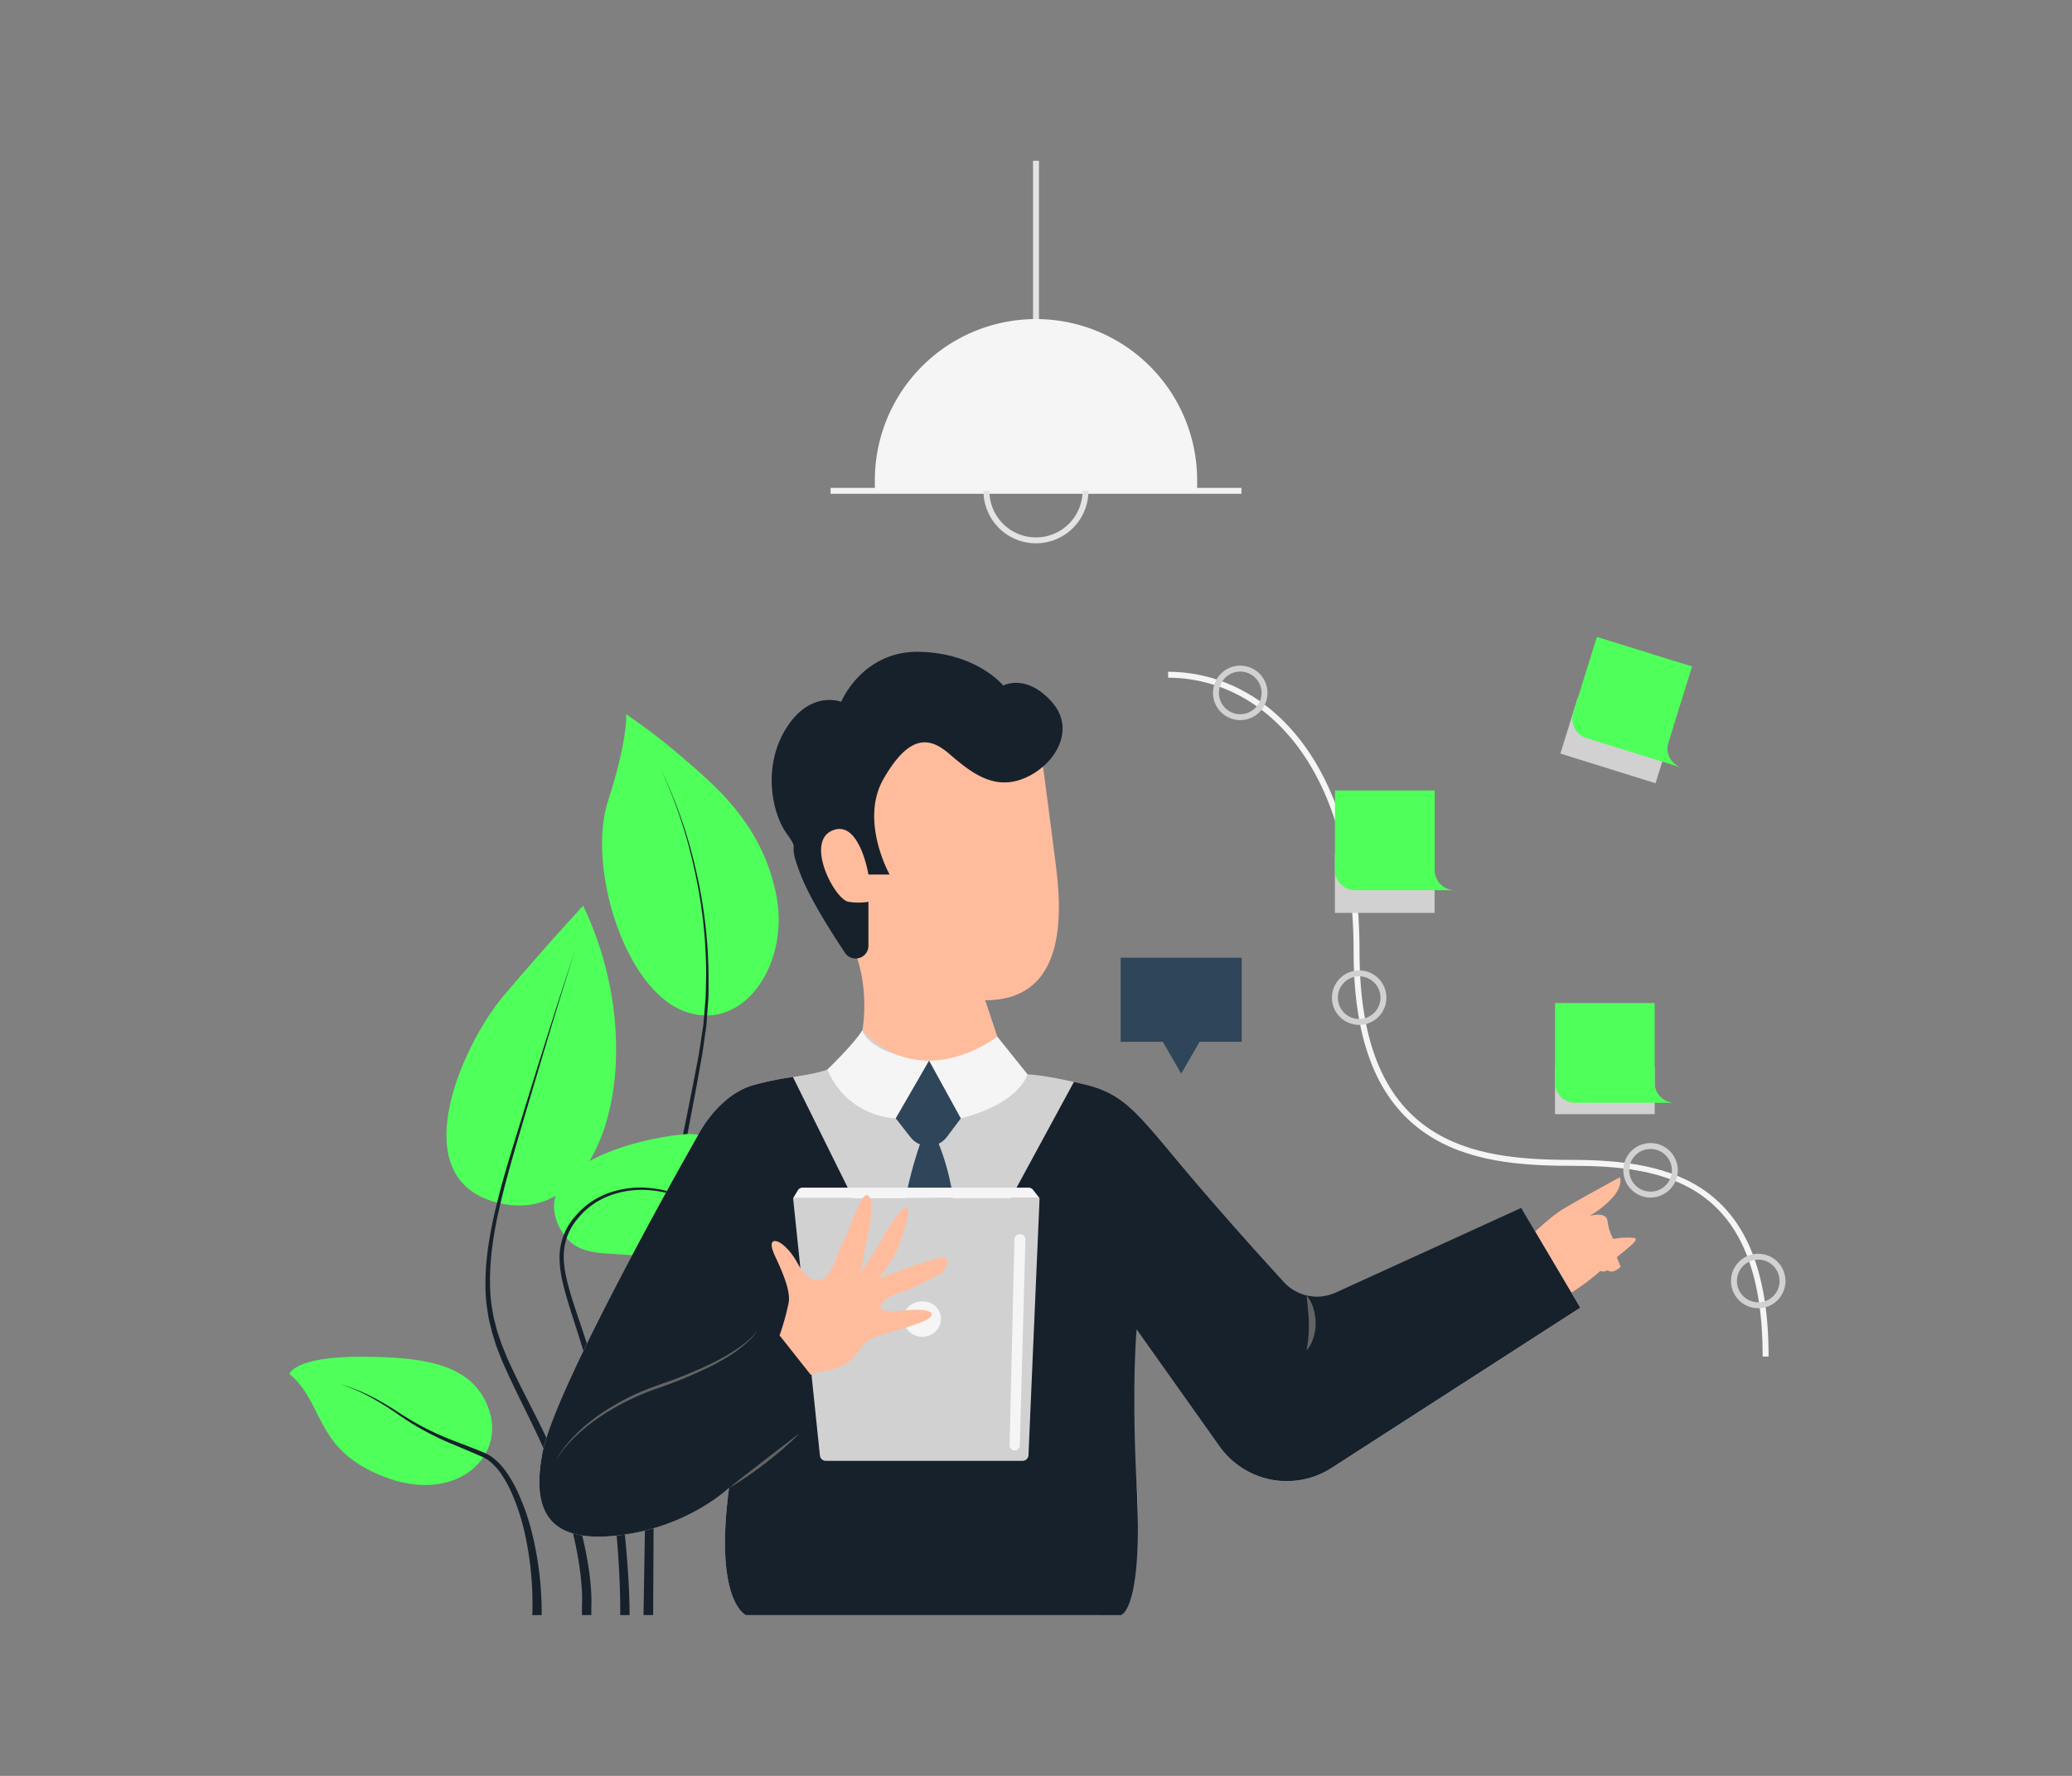 <svg id="Layer_1" data-name="Layer 1" xmlns="http://www.w3.org/2000/svg" viewBox="0 0 700 600"><rect x="0" y="0" width="700" height="600" fill="#808080" stroke="none"/><title>Corporate Illustrations Pack - Scene 5</title><path d="M597.5,458.32h-2c0-26.43-6.54-44.08-20-54C563,395.12,546,393.88,531.05,393.88c-17.27,0-35.19-1.32-49.28-10.85-16.47-11.12-24.47-31.27-24.47-61.59,0-63.87-31.47-92.47-62.66-92.47v-2c32.18,0,64.66,29.21,64.66,94.47,0,29.6,7.71,49.21,23.58,59.94,13.66,9.22,31.22,10.5,48.17,10.5C565.56,391.88,597.5,399.93,597.5,458.32Z" fill="#f5f5f5"/><path d="M557.62,404.6a9.2,9.2,0,1,1,9.2-9.2A9.21,9.21,0,0,1,557.62,404.6Zm0-16.4a7.2,7.2,0,1,0,7.2,7.2A7.21,7.21,0,0,0,557.62,388.2Z" fill="#d1d1d1"/><path d="M594,442a9.2,9.2,0,1,1,9.2-9.2A9.21,9.21,0,0,1,594,442Zm0-16.4a7.2,7.2,0,1,0,7.2,7.2A7.21,7.21,0,0,0,594,425.58Z" fill="#d1d1d1"/><rect x="450.98" y="288.69" width="33.68" height="19.74" fill="#d1d1d1"/><path d="M510.51,423.9s11.6-11.74,17.16-15.15,19.58-11,19.58-11,1.14,2.66-2.27,6.63a31.66,31.66,0,0,1-8,6.44s5.72-1.7,6.1,1.71A17.49,17.49,0,0,0,545,418.6a25.42,25.42,0,0,1,6.82-.38c3,.38-2.65,3.79-11.37,11.37S524.9,440.2,521.11,441,510.51,423.9,510.51,423.9Z" fill="#ffbc9d"/><path d="M545.35,422.43l2.17,5.59s-3.56,3.56-5.26,0S545.35,422.43,545.35,422.43Z" fill="#ffbc9d"/><path d="M542.54,422.43l2.17,5.59s-3.57,3.56-5.26,0S542.54,422.43,542.54,422.43Z" fill="#ffbc9d"/><path d="M211.52,241.3s.82,7.78-6.15,29.49,5.33,62.78,25.4,70.71,36-15.41,31.54-38.76-19.66-36.46-31.13-46.29A207.42,207.42,0,0,0,211.52,241.3Z" fill="#4FFF5A"/><path d="M223,259.32a160.73,160.73,0,0,1,12,34.19,162.87,162.87,0,0,1,4.37,36l0,4.55c0,1.51,0,3-.15,4.54l-.33,4.54c-.13,1.51-.16,3-.42,4.53-.44,3-.83,6-1.3,9l-1.61,8.93c-2.18,11.9-4.55,23.77-6.78,35.65s-4.23,23.78-5.53,35.77-1.91,24-2.14,36.12c-.13,6-.11,12.08-.16,18.12l-.11,18.14-.18,36.27H217.4L218,509.4l.31-18.15c.11-6.05.16-12.09.36-18.15.36-12.11,1.1-24.24,2.55-36.28s3.56-24,5.94-35.86,4.86-23.69,7.17-35.56l1.71-8.91c.5-3,.92-5.95,1.38-8.93.28-1.48.32-3,.47-4.49l.37-4.51c.17-1.5.18-3,.21-4.51l.09-4.53a162.07,162.07,0,0,0-4-35.92A160.21,160.21,0,0,0,223,259.32Z" fill="#17212b"/><path d="M189.74,416c5.53,9.31,15,6.76,29.24,8.6s18.55,4.3,27.77,14.13,38.09,8.6,44.85,5.53c0,0-15.36-11.06-24-28.26s-20.36-34.2-36.6-32.77S177,394.49,189.74,416Z" fill="#4FFF5A"/><path d="M265.61,430.74a50.09,50.09,0,0,1-11.67-7.34c-3.6-2.89-7-6-10.42-9.09-1.71-1.54-3.4-3.13-5.14-4.62a26,26,0,0,0-2.72-2.07l-1.44-.93c-.48-.31-1-.53-1.51-.81a34.92,34.92,0,0,0-13.06-3.74,31,31,0,0,0-13.41,1.71,25.18,25.18,0,0,0-10.91,7.7,19.55,19.55,0,0,0-4.87,12.2c-.14,4.48,1,8.95,2.29,13.33s2.84,8.73,4.29,13.11,2.85,8.79,4.11,13.24a270.35,270.35,0,0,1,6.08,27.06q2.42,13.67,3.82,27.47c.91,9.21,1.61,18.44,1.65,27.73h-3.18c.1-9.14-.47-18.32-1.24-27.47s-1.93-18.26-3.4-27.33A271.22,271.22,0,0,0,199.24,464c-1.19-4.43-2.51-8.83-3.9-13.21s-2.85-8.76-4.12-13.22-2.36-9.06-2.15-13.83a20.92,20.92,0,0,1,5.34-12.9,26.29,26.29,0,0,1,11.5-7.87,31.94,31.94,0,0,1,13.81-1.57,35.5,35.5,0,0,1,13.27,4c.51.28,1,.52,1.53.85l1.45,1a28.15,28.15,0,0,1,2.74,2.15c1.73,1.53,3.38,3.13,5.08,4.69,3.37,3.14,6.73,6.3,10.27,9.24A50.18,50.18,0,0,0,265.61,430.74Z" fill="#17212b"/><path d="M197,306s-12.91,13.91-27,30.61-35,63.39,0,70.15S220.33,354.56,197,306Z" fill="#4FFF5A"/><path d="M194.52,320.44c-6,18.49-11.46,37.11-17,55.73-2.72,9.32-5.55,18.62-7.87,28s-4.13,19-4.11,28.58a65.83,65.83,0,0,0,.38,7.17c.14,1.19.39,2.37.57,3.55.11.58.19,1.18.32,1.76l.44,1.74.45,1.74a14.7,14.7,0,0,0,.5,1.72l1.15,3.4c.41,1.13.89,2.23,1.33,3.35l.69,1.67.75,1.64c4,8.77,8.73,17.29,12.87,26.11A177.25,177.25,0,0,1,195.45,514a134.75,134.75,0,0,1,3.2,14.36c.39,2.43.72,4.88.91,7.34a55.08,55.08,0,0,1,.21,7.53v2.43h-3.17l0-2.57V543a53.58,53.58,0,0,0-.11-7c-.15-2.37-.45-4.75-.79-7.12a128.65,128.65,0,0,0-2.94-14.09,174.67,174.67,0,0,0-9.9-27.12c-4-8.81-8.58-17.37-12.53-26.31l-.75-1.68-.67-1.71c-.44-1.15-.91-2.27-1.32-3.43L166.5,451a15.62,15.62,0,0,1-.49-1.78l-.44-1.8-.43-1.79c-.12-.6-.2-1.22-.3-1.83-.17-1.21-.41-2.43-.53-3.65a67.09,67.09,0,0,1-.3-7.36c.12-9.84,2.1-19.46,4.53-28.87s5.43-18.67,8.27-28C182.55,357.39,188.33,338.85,194.52,320.44Z" fill="#17212b"/><path d="M97.77,464.18c12.12,10.19,8.22,25.55,32,34.77s40.69-6.15,35.61-22.12-21.68-18.44-43.8-18.44S97.77,464.18,97.77,464.18Z" fill="#4FFF5A"/><path d="M114.8,467.61a59.53,59.53,0,0,1,13.08,5.49c2.08,1.15,4.13,2.35,6.11,3.67s4,2.57,6,3.73a96.1,96.1,0,0,0,12.76,6.06l6.62,2.56,3.31,1.32a16.86,16.86,0,0,1,3.31,1.67,21.92,21.92,0,0,1,5.11,5.29,43.67,43.67,0,0,1,3.62,6.28,76.6,76.6,0,0,1,4.84,13.56A113,113,0,0,1,183,545.69h-3.17a110,110,0,0,0-2.59-27.88,74,74,0,0,0-4.33-13.29,42.06,42.06,0,0,0-3.29-6.1,20.07,20.07,0,0,0-4.56-5,14.56,14.56,0,0,0-3-1.6l-3.25-1.4-6.55-2.75a96.65,96.65,0,0,1-12.7-6.48c-2-1.22-4-2.58-5.95-3.92s-3.93-2.61-6-3.81A59.17,59.17,0,0,0,114.8,467.61Z" fill="#17212b"/><rect x="349" y="54.31" width="2" height="97.37" fill="#e3e3e3"/><rect x="280.6" y="164.83" width="138.8" height="2" fill="#f2f3f4"/><path d="M350,183.56a17.73,17.73,0,1,1,17.72-17.73A17.75,17.75,0,0,1,350,183.56Zm0-33.45a15.73,15.73,0,1,0,15.72,15.72A15.74,15.74,0,0,0,350,150.11Z" fill="#e3e3e3"/><path d="M404.44,165.83H295.56v-3.59A54.45,54.45,0,0,1,350,107.8h0a54.45,54.45,0,0,1,54.44,54.44Z" fill="#f5f5f5"/><path d="M513.93,408.15l20,33.67-84,54.13A27.88,27.88,0,0,1,412,488.66L384,449.2s-3.07,18.71,0,52.48-12.69,44-12.69,44H252s-10.81-4.61-5.69-43c0,0-13.3,12.79-35.82,15.86s-31.72-5.12-27.12-28.14S235.57,384,235.57,384s6.66-13.82,18.94-17.4,24.05-2.66,30.19-8.24,6.65-10.31,6.65-10.31l45.54,2.18L347.12,363s5.63,0,20,3.58,18.42,11.45,37.86,34.12c11.48,13.39,22.07,25.12,28.82,32.48a15.18,15.18,0,0,0,17.51,3.54Z" fill="#d1d1d1"/><path d="M533.88,441.81l-84,54.14A27.9,27.9,0,0,1,412,488.66L384,449.2s-1.77,18.62,0,52.48c2.24,42.73-5.36,44-5.36,44H252s-10.81-4.6-5.69-43c0,0-13.31,12.8-35.82,15.87s-31.72-5.12-27.12-28.15S235.57,384,235.57,384s6.65-13.81,18.93-17.39a106.17,106.17,0,0,1,13.44-2.73V364l45.67,92.23,49.2-90.69c1.33.3,2.74.64,4.26,1,14.33,3.58,18.42,11.45,37.87,34.12,11.48,13.39,22.07,25.11,28.81,32.47a15.19,15.19,0,0,0,17.52,3.55l62.65-28.59Z" fill="#17212b"/><path d="M313.61,379.11S304,401.19,304,423.41h19.3S324.61,398.47,313.61,379.11Z" fill="#2f4559"/><path d="M267.94,404.85h83.27l-3.75,86.8a2,2,0,0,1-2,1.91H279a2,2,0,0,1-2-1.79Z" fill="#d1d1d1"/><path d="M336.89,350.23,347.12,363s-2.56,9.76-22.51,14.84l-10.72-19.5A50.27,50.27,0,0,0,336.89,350.23Z" fill="#f5f5f5"/><path d="M291.35,348.05s1.6,8.22,22.54,10.31l-11.27,19.5a26.61,26.61,0,0,1-23.1-16.52S288.28,353,291.35,348.05Z" fill="#f5f5f5"/><path d="M302.62,377.86l5,6.38a7.76,7.76,0,0,0,12.31-.16l4.66-6.22-10.72-19.5Z" fill="#2f4559"/><path d="M187.73,493.56a36.68,36.68,0,0,1,6.19-8.32,58.83,58.83,0,0,1,7.9-6.79,79.52,79.52,0,0,1,18.4-9.69c3.26-1.24,6.53-2.27,9.74-3.55,1.6-.62,3.21-1.26,4.78-2,.79-.34,1.59-.67,2.37-1l2.34-1.1a74.25,74.25,0,0,0,9-5,42.67,42.67,0,0,0,4.13-3.09A16.06,16.06,0,0,0,256,449.2a14.87,14.87,0,0,1-3.24,4,40.85,40.85,0,0,1-4,3.3,74.12,74.12,0,0,1-9,5.3,160.89,160.89,0,0,1-19.24,7.83,83.84,83.84,0,0,0-18.32,9.38,61.64,61.64,0,0,0-8,6.51A39.18,39.18,0,0,0,187.73,493.56Z" fill="#636363"/><path d="M441.43,437.7a12.41,12.41,0,0,1,2.3,4.37,16.92,16.92,0,0,1,.73,4.91,15.58,15.58,0,0,1-.72,4.93,12.29,12.29,0,0,1-2.31,4.36c.21-1.65.52-3.16.61-4.7a40.92,40.92,0,0,0,.13-4.56c0-1.51-.15-3-.28-4.57Z" fill="#636363"/><path d="M291.35,348.05s3.07-15.73-4.1-30.06-26.09-35.3-12.28-51.17,25.08-32.23,50.66-27.12,25.58,10.75,25.58,10.75,3.07,22.45,5.63,42.95,1,44.55-24,44.55l4.1,12.28S311.81,369.91,291.35,348.05Z" fill="#ffbc9d"/><path d="M267.94,404.85l1.53-2.6a2,2,0,0,1,1.73-1h76.22A2,2,0,0,1,349,402l2.21,2.82Z" fill="#f5f5f5"/><path d="M293.39,319.55V304.69a21.26,21.26,0,0,1-6.65,0c-4.6-.51-14.84-20-5.63-24.05s12.28,14.84,12.28,14.84h7.17s-10.24-18.16-2.05-32.36,14.84-14.72,22-8.58,14.84,12.55,25.08,8.58,18.42-16.25,9.72-26-16.38-5.49-16.38-5.49-8.7-10.89-28.14-11.4-26.61,16.89-26.61,16.89-10.23-4.1-18.42,8.69-5.11,28.66,0,35.82-.51,1,5.12,14.84c3.05,7.49,9.42,17.69,14.6,25.46A4.32,4.32,0,0,0,293.39,319.55Z" fill="#17212b"/><path d="M246.32,502.71l2.92-2.37,3-2.32,5.92-4.61,5.95-4.57,3-2.29c1-.74,2-1.53,3-2.26-1.75,1.79-3.6,3.5-5.5,5.14s-3.84,3.23-5.82,4.77-4,3-6.08,4.44S248.5,501.45,246.32,502.71Z" fill="#636363"/><path d="M317.45,447.83a6.42,6.42,0,0,1-11.75,0c-1.45-3.59.81-8.13,5.88-8.13S318.9,444.24,317.45,447.83Z" fill="#f5f5f5"/><path d="M273.92,464.51c3.72-1.86,5.89-.62,11.17-3.41s5.27-7.14,9.62-9,12.1-3.42,17.07-5.59,3.41-4-1.86-4-9.31,1.24-11.8,0,1.87-4.66,6.21-5.9,14-6.62,14-6.62,4.65-6.41-1.56-4.86-19.8,6.82-19.8,6.82,4.91-6.51,6.46-10.55,5.59-16.13,1.86-13-6.83,9.62-9.62,14-5,7.66-5,7.66,1.86-9.83,2.79-14.17,1.55-12.11-.62-12.11-4.66,9-7.76,15.21-4,12.41-7.76,13.35-6.21-2.49-8.07-5.9-5.27-7.14-7.45-7.14c0,0-2.48-.31,0,5S267.09,436,266.47,440a86.78,86.78,0,0,1-3.1,11.18Z" fill="#ffbc9d"/><path d="M491.46,300.76H457.77A6.78,6.78,0,0,1,451,294V267.07h33.7V294A6.78,6.78,0,0,0,491.46,300.76Z" fill="#4FFF5A"/><rect x="536.33" y="233.38" width="19.74" height="33.68" transform="translate(144.76 697.2) rotate(-72.69)" fill="#d1d1d1"/><path d="M568.11,259.36l-32.16-10a6.78,6.78,0,0,1-4.47-8.49l8-25.69,32.17,10-8,25.69A6.77,6.77,0,0,0,568.11,259.36Z" fill="#4FFF5A"/><rect x="525.34" y="360.5" width="33.68" height="15.93" fill="#d1d1d1"/><path d="M565.82,372.58H532.13a6.78,6.78,0,0,1-6.79-6.78V338.89H559V365.8A6.78,6.78,0,0,0,565.82,372.58Z" fill="#4FFF5A"/><path d="M419,243.3a9.2,9.2,0,1,1,9.2-9.2A9.21,9.21,0,0,1,419,243.3Zm0-16.4a7.2,7.2,0,1,0,7.2,7.2A7.21,7.21,0,0,0,419,226.9Z" fill="#d1d1d1"/><path d="M459.18,346.27a9.2,9.2,0,1,1,9.2-9.2A9.21,9.21,0,0,1,459.18,346.27Zm0-16.4a7.2,7.2,0,1,0,7.2,7.2A7.21,7.21,0,0,0,459.18,329.87Z" fill="#d1d1d1"/><polygon points="419.5 323.56 378.6 323.56 378.6 351.97 392.83 351.97 399.05 362.74 405.27 351.97 419.5 351.97 419.5 323.56" fill="#2f4559"/><path d="M342.72,418.68l-1.64,69.58a1.73,1.73,0,0,0,1.73,1.78h0a1.73,1.73,0,0,0,1.73-1.69l1.88-69.58a1.74,1.74,0,0,0-1.73-1.78h-.23A1.74,1.74,0,0,0,342.72,418.68Z" fill="#f5f5f5"/></svg>